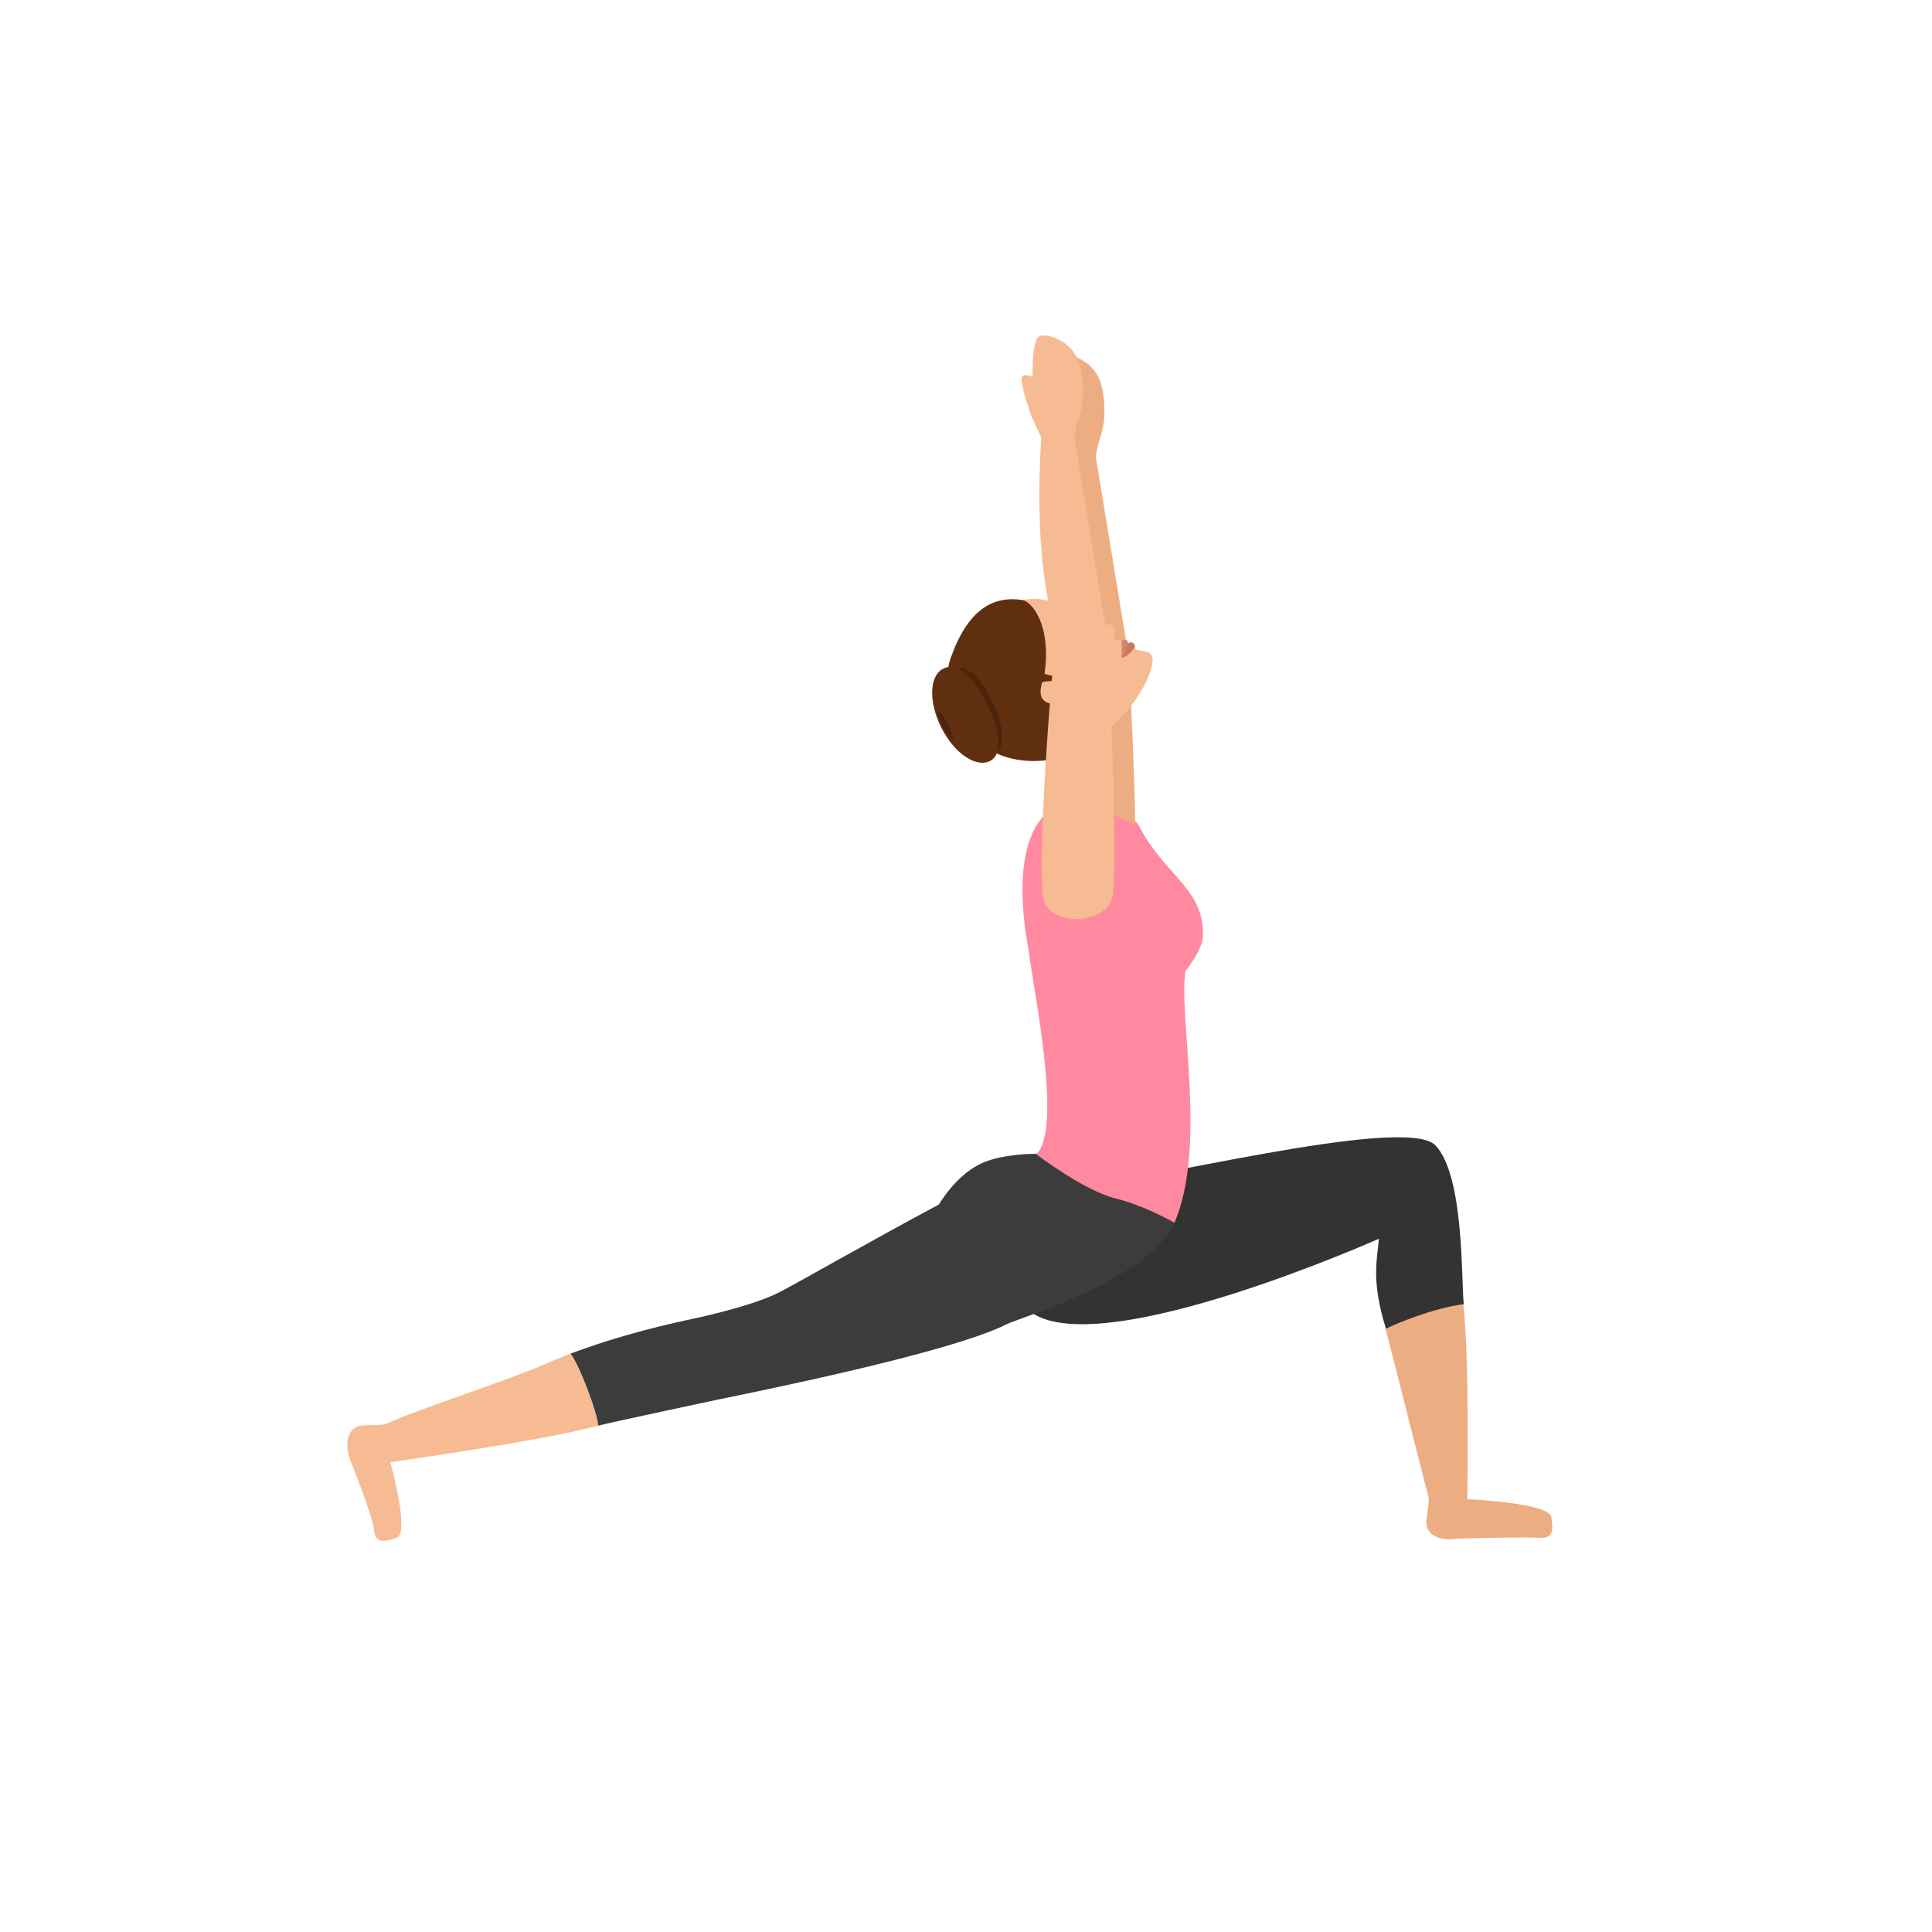 <svg width="500" height="500" viewBox="0 0 500 500" fill="none" xmlns="http://www.w3.org/2000/svg">
<path d="M398.476 397.973C394.345 397.771 378.021 398.074 376.509 398.275C372.882 398.779 369.053 397.368 369.154 393.942C369.254 391.322 370.06 388.803 369.657 387.191C367.441 379.029 361.193 353.737 358.573 343.862C357.767 340.536 378.323 333.886 378.726 337.513C380.238 352.024 379.835 382.757 379.734 387.997C379.734 387.997 401.298 388.904 401.499 392.733C401.701 394.95 402.608 398.275 398.476 397.973Z" fill="#ECAD83"/>
<path d="M356.86 320.585C356.356 326.429 354.845 331.367 358.674 343.861C361.798 342.35 371.068 338.521 378.827 337.513C378.122 331.669 379.029 304.26 371.471 296.401C363.511 288.138 290.355 307.384 288.642 304.764C288.642 304.764 251.963 329.553 267.179 339.831C285.921 352.225 356.86 320.585 356.86 320.585Z" fill="#333333"/>
<path d="M96.784 395.957C96.38 391.826 90.737 378.424 90.335 376.913C89.327 373.386 89.931 369.456 93.458 368.952C96.078 368.65 98.698 369.053 100.21 368.348C107.868 364.821 131.749 357.163 141.02 353.031C143.136 352.124 145.353 351.217 147.67 350.31C157.041 346.784 158.351 368.045 154.825 368.952C140.818 372.781 106.255 377.618 101.016 378.424C101.016 378.424 106.255 397.167 102.527 398.073C100.31 398.577 97.186 400.089 96.784 395.957Z" fill="#F6BB92"/>
<path d="M179.109 341.342C167.723 343.76 157.042 346.783 147.67 350.31C149.887 353.031 154.724 365.828 154.825 368.952C158.352 368.045 185.861 362.201 185.861 362.201C194.527 360.387 246.119 350.109 260.629 342.652C264.458 340.838 297.408 331.165 303.857 316.453C306.276 310.911 276.147 297.207 267.985 298.617C264.055 298.617 257.404 299.222 253.273 301.439C247.026 304.663 242.995 311.717 242.995 311.717C224.353 321.693 206.518 331.971 201.58 334.49C194.325 338.218 179.109 341.342 179.109 341.342Z" fill="#3D3C3C"/>
<path d="M275.24 91.846C271.411 91.846 273.426 107.767 272.418 112.604L275.038 118.348C272.721 153.313 278.968 168.529 278.968 168.529C276.651 189.387 274.131 229.593 275.542 237.453C276.852 245.313 292.975 244.406 293.579 236.344C294.184 228.384 293.882 221.229 293.781 213.269C293.781 205.308 292.572 175.583 291.866 168.63C291.765 167.723 283.603 118.348 283.603 118.348C283.603 118.348 283.704 116.332 284.813 113.007C286.425 108.372 286.022 101.419 284.309 97.691C282.797 94.466 279.069 91.846 275.24 91.846Z" fill="#ECAD83"/>
<path d="M274.031 107.767C274.031 107.767 274.434 102.729 271.814 102.225C269.597 101.822 268.791 101.923 272.418 112.604C272.418 112.604 273.93 112.503 274.031 107.767Z" fill="#ECAD83"/>
<path d="M311.314 242.289C311.717 229.895 301.439 226.771 294.688 213.571C293.882 211.959 286.223 207.424 282.193 207.323C277.759 207.223 273.225 207.928 269.798 211.556C267.179 214.377 261.939 223.144 266.272 246.32C267.279 255.288 275.139 292.269 268.186 298.718C268.186 298.718 280.48 308.089 288.541 310.105C296.602 312.12 303.958 316.453 303.958 316.453C312.422 296.602 304.966 263.652 306.78 251.257C306.88 251.358 311.213 245.816 311.314 242.289Z" fill="#FF8AA0"/>
<path d="M291.161 208.432C291.161 208.432 287.936 199.464 285.921 191.403L272.418 190.496C275.038 198.557 273.124 209.44 273.124 209.44C285.72 208.13 290.959 212.463 294.285 213.773L291.161 208.432Z" fill="#ECAD83"/>
<path d="M276.449 159.561C272.922 154.22 267.178 154.724 263.853 155.429C253.374 157.545 250.451 162.886 247.932 170.242C244.506 179.915 268.69 192.511 273.224 193.217C285.115 194.93 294.889 181.125 297.307 174.877C299.927 168.025 296.904 168.932 294.083 168.126C293.982 168.126 293.68 167.622 293.68 167.622C292.773 167.219 291.362 166.917 290.355 165.808C290.355 165.808 289.448 165.707 288.944 165.607C288.642 165.506 288.44 165.405 288.44 165.002C288.44 163.894 288.44 162.785 288.138 162.281C287.332 160.468 278.061 162.08 276.449 159.561Z" fill="#F6BB92"/>
<path d="M290.153 170.242C290.153 170.242 290.758 169.738 291.967 166.614C291.967 166.11 291.765 165.304 290.657 165.607C289.851 165.808 290.657 167.924 290.153 170.242Z" fill="#D6876B"/>
<path d="M290.153 170.242C290.153 170.242 291.967 170.141 293.68 167.521C293.781 167.118 293.579 166.614 293.378 166.513C292.571 165.808 291.866 166.614 291.866 166.614C290.758 169.738 290.153 170.242 290.153 170.242Z" fill="#CC785E"/>
<path d="M246.018 170.343C241.886 182.132 253.374 203.797 278.968 194.829C280.681 194.224 283.1 192.31 281.689 187.674C280.681 184.45 278.666 181.729 278.666 181.729C278.061 180.923 277.457 180.117 276.751 179.21C275.945 178.202 269.899 176.893 270.101 175.683C272.318 163.491 267.985 156.437 264.861 155.329C257.001 154.019 250.451 157.747 246.018 170.343Z" fill="#602F0F"/>
<path d="M274.635 182.435C280.48 182.535 281.487 180.419 282.293 177.195L273.527 176.086L269.698 176.489C268.892 179.815 268.791 182.334 274.635 182.435Z" fill="#F6BB92"/>
<path d="M257.505 195.03C254.18 196.945 248.94 193.72 245.816 187.674C242.692 181.729 242.793 175.28 246.119 173.366C249.444 171.451 253.172 174.575 256.296 180.52C259.42 186.566 260.73 193.116 257.505 195.03Z" fill="#4C230C"/>
<path d="M271.814 174.776C270.806 174.575 269.899 174.272 269.295 174.071C268.287 173.668 267.682 173.265 267.682 173.265V177.094C268.186 177.295 268.69 177.497 269.194 177.598C269.194 177.598 269.194 177.195 269.194 176.489V176.59C270.101 176.388 271.511 176.187 273.426 176.288C273.527 176.388 274.938 175.381 271.814 174.776Z" fill="#602F0F"/>
<path d="M256.397 196.844C252.87 198.859 247.227 195.232 243.801 188.682C240.375 182.132 240.375 175.179 243.902 173.164C247.429 171.149 251.459 174.575 254.885 181.124C258.412 187.775 259.924 194.829 256.397 196.844Z" fill="#602F0F"/>
<path d="M246.622 191.302C246.219 191.503 245.111 190.093 244.002 188.077C242.995 186.062 242.39 184.248 242.793 184.047C243.196 183.845 244.103 185.054 245.111 187.07C246.219 189.085 247.025 191 246.622 191.302Z" fill="#4C230C"/>
<path d="M269.698 86.808C265.869 86.808 267.884 102.729 266.876 107.565L269.496 113.309C267.179 148.275 273.426 163.49 273.426 163.49C271.108 184.349 268.589 224.554 270 232.414C271.31 240.274 287.432 239.367 288.037 231.306C288.642 223.345 288.339 216.191 288.239 208.23C288.239 200.27 287.029 170.544 286.324 163.591C286.223 162.684 278.061 113.309 278.061 113.309C278.061 113.309 278.162 111.294 279.27 107.968C280.883 103.333 280.48 96.38 278.767 92.652C277.255 89.427 273.527 86.808 269.698 86.808Z" fill="#F6BB92"/>
<path d="M268.488 102.728C268.488 102.728 268.892 97.69 266.272 97.186C264.055 96.783 263.249 96.884 266.876 107.565C266.876 107.565 268.388 107.464 268.488 102.728Z" fill="#F6BB92"/>
</svg>
